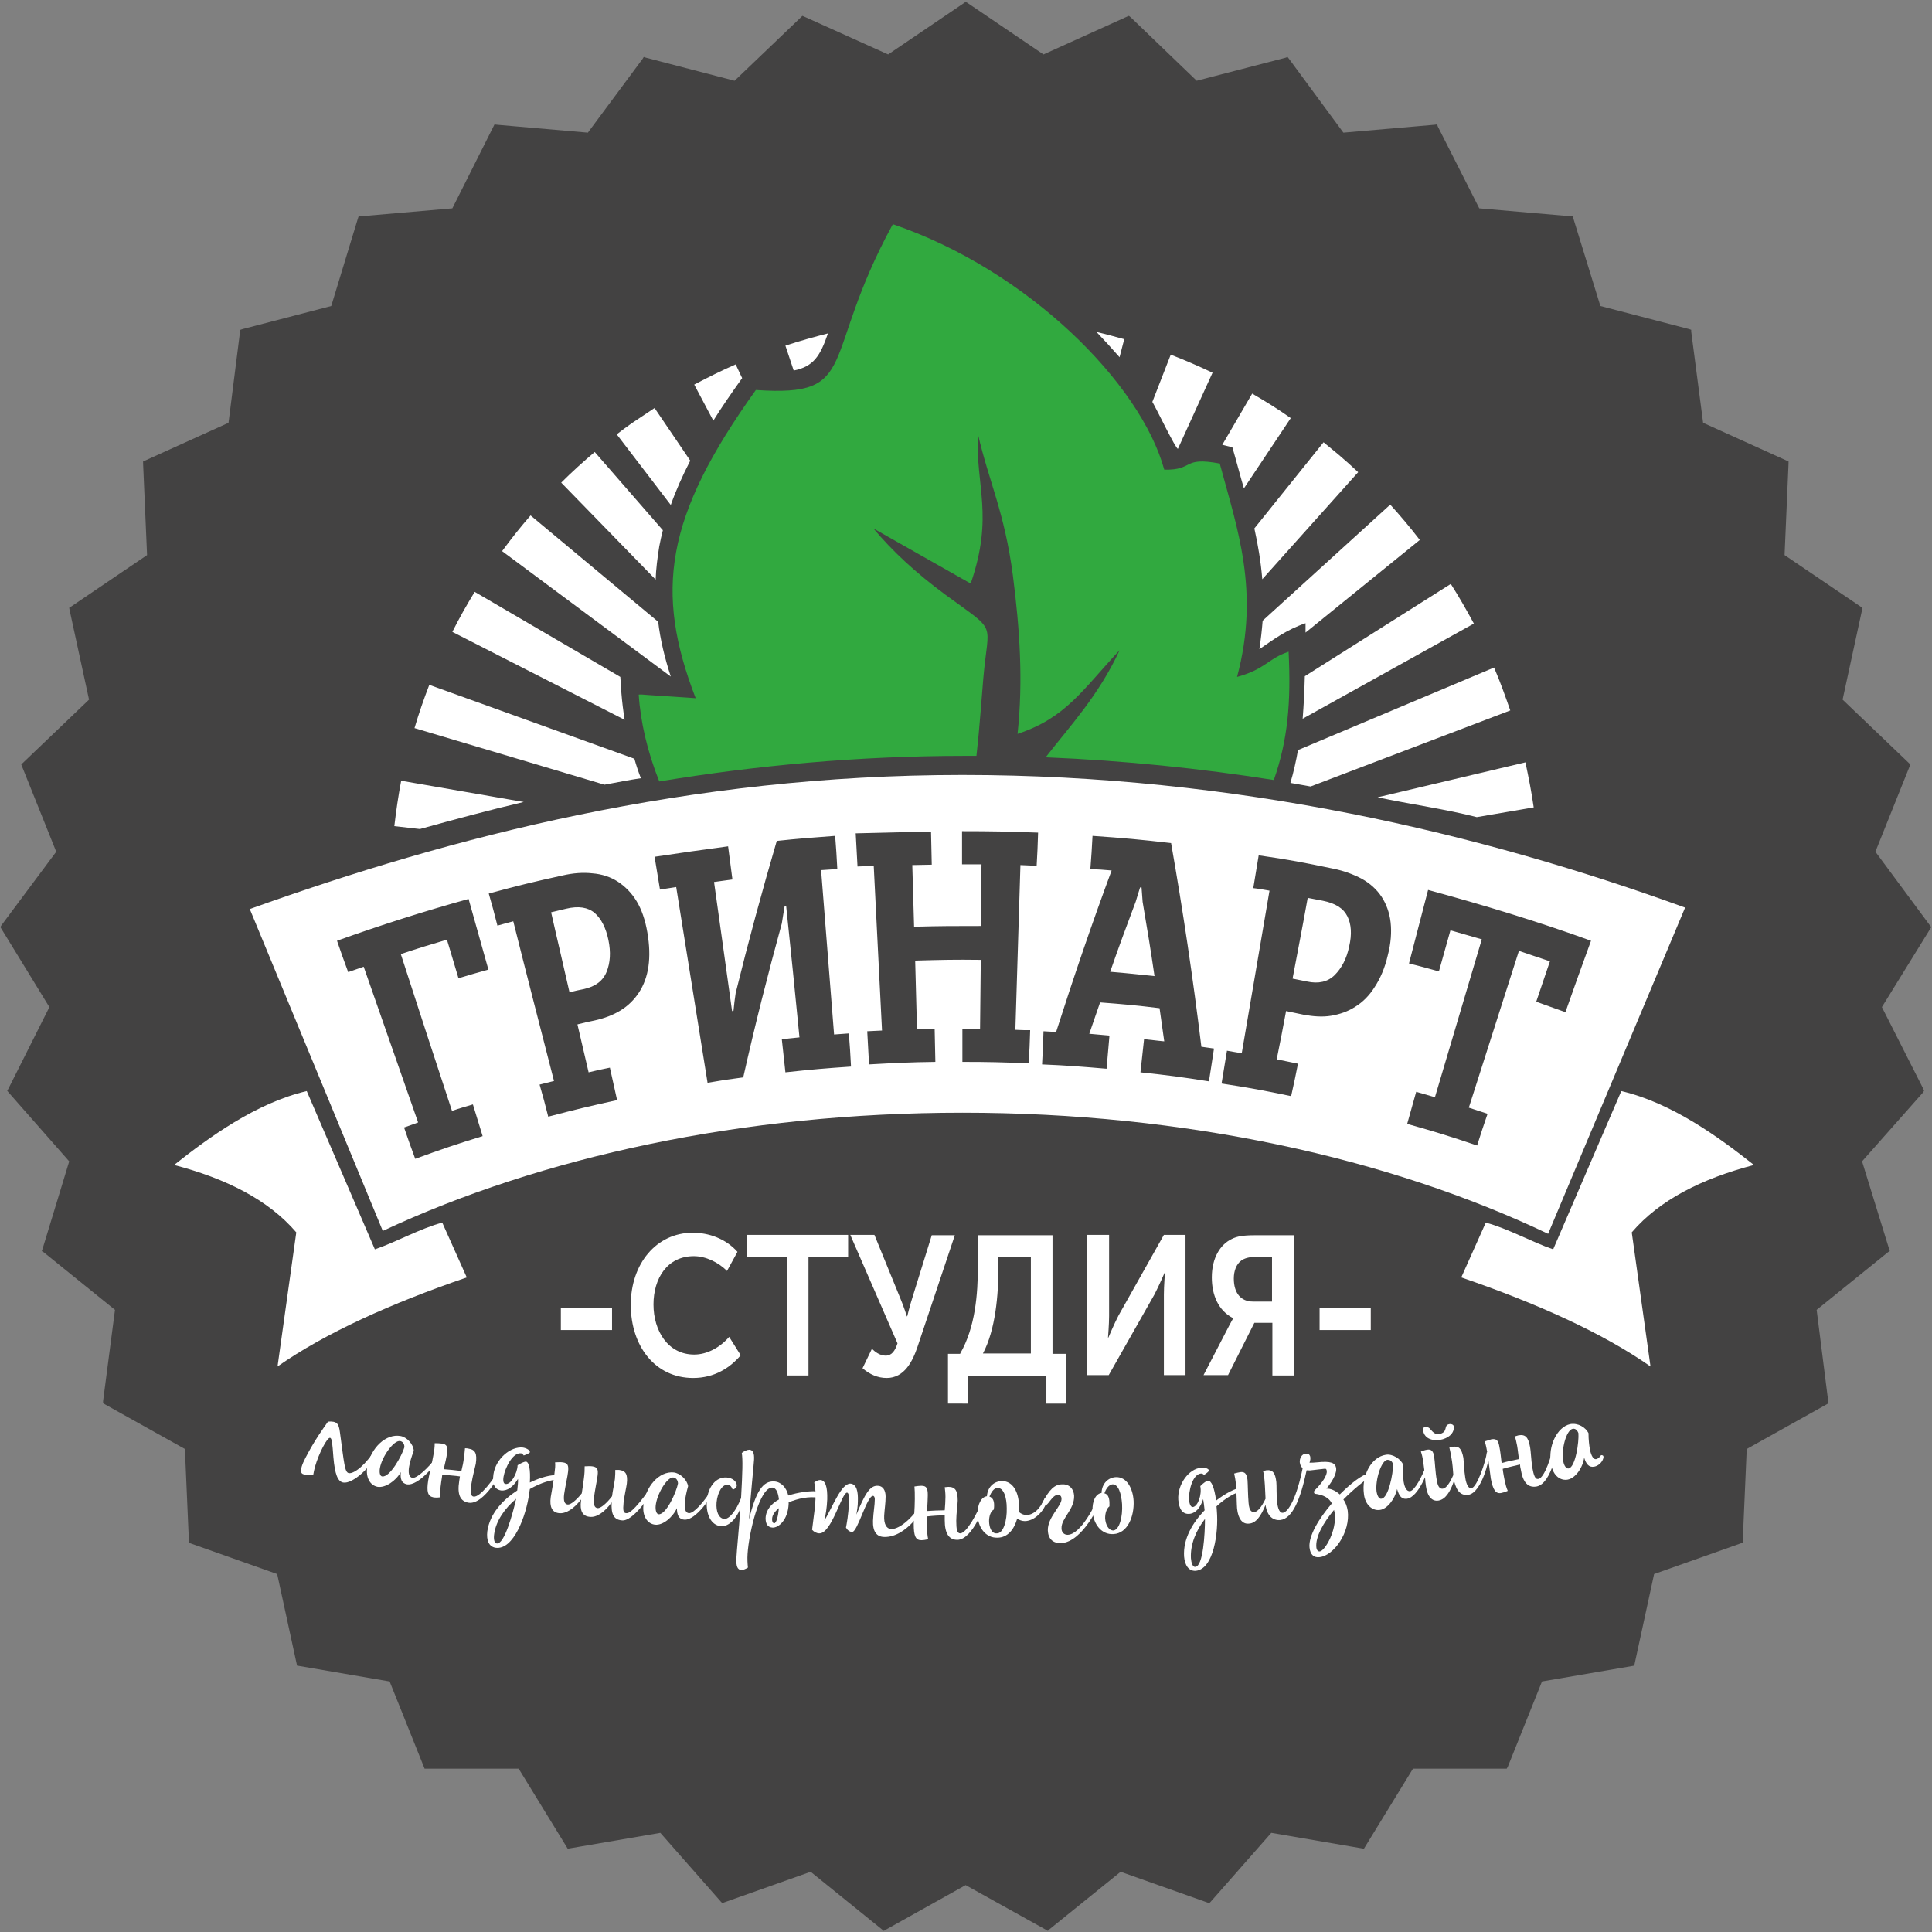 <svg width="536" height="536" fill="none" xmlns="http://www.w3.org/2000/svg"><rect width="100%" height="100%" fill="#808080" stroke="none"/><path fill-rule="evenodd" clip-rule="evenodd" d="M268.4.8l21.1 14.3 23.2-10.5.5-.2.5.4L332 22.4l24.7-6.4.5-.2.4.5 15.1 20.5 25.4-2.2.6-.1.2.6 11.5 22.7 25.4 2.2h.5l.2.6 7.5 24.3 24.6 6.4.6.2v.5l3.3 25.3 23.2 10.5.5.2v.6l-1.1 25.4 21.1 14.3.5.3-.1.6-5.4 24.9 18.4 17.6.4.4-.2.5-9.5 23.7 15.1 20.4.4.5-.3.5-13.4 21.7 11.5 22.7.2.5-.3.5-16.9 19.1 7.5 24.3.2.6-.5.3-19.8 16 3.2 25.3.1.6-.5.3-22.2 12.4-1.1 25.4v.6l-.6.2-24 8.5-5.4 24.9-.1.5-.5.1-25.1 4.3-9.5 23.7-.3.5h-26l-13.3 21.7-.3.5-.6-.1-25.1-4.3-16.8 19.1-.4.4-.6-.2-24-8.5-19.8 16-.4.4-.5-.3-22.3-12.4-22.2 12.4-.5.3-.5-.4-19.8-16-24 8.5-.5.2-.4-.4-16.8-19.1-25.1 4.3-.6.1-.3-.5-13.3-21.7h-26.1l-.2-.5-9.5-23.7-25.1-4.3-.6-.1-.1-.5-5.4-24.9-24-8.5-.5-.2v-.6L51.3 402l-22.2-12.4-.5-.3v-.6l3.3-25.3-19.8-16-.5-.3.2-.6 7.4-24.3-16.8-19.1-.4-.5.3-.5 11.4-22.7L.4 257.7l-.3-.5.3-.5 15.2-20.4-9.5-23.7-.2-.5.4-.4 18.4-17.6-5.4-24.9-.1-.6.5-.3L40.8 154l-1.1-25.4v-.6l.5-.2 23.2-10.5L66.6 92l.1-.5.6-.2 24.6-6.4 7.4-24.3.2-.6h.6l25.4-2.2 11.4-22.7.3-.6.6.1 25.3 2.2 15.2-20.5.3-.5.6.2 24.6 6.4 18.4-17.6.4-.4.5.2 23.3 10.5L267.5.8l.4-.3.5.3z" fill="#434242"/><path fill-rule="evenodd" clip-rule="evenodd" d="M116.5 230l-7.1-.8c.5-4.2 1.1-8.4 1.9-12.6l34 5.9c-9.8 2.3-19.4 4.9-28.8 7.5zm51.2-12.3c3.3-.6 6.7-1.3 10.1-1.8-.7-1.8-1.3-3.6-1.8-5.4L119.1 190c-1.5 3.9-2.9 7.9-4.1 12l52.7 15.7zm192.4-9.6l54.4-22.9c1.7 3.9 3.1 7.9 4.5 11.9l-55.4 21.1c-1.9-.3-3.7-.7-5.6-1 .8-2.6 1.7-6.6 2.1-9.1zm22.1 13.1c8.9 1.9 19 3.3 27.5 5.5l15.8-2.7c-.6-4.2-1.4-8.3-2.3-12.5l-41 9.7zm-208.9-21.5l-47.8-24.4c1.9-3.8 4-7.5 6.2-11.1l40.4 23.6.3 4.5c.2 2.5.5 4.9.9 7.4zm12.8-12c-1.7-5.2-2.9-10.2-3.5-15.2L147.2 143c-2.8 3.2-5.4 6.5-7.9 9.9l46.8 34.8zm-4.2-26.9l-26.2-26.9c3-3 6.1-5.8 9.3-8.5l18.9 21.7c-.4 1.5-.7 3-1 4.5-.5 3.1-.9 6.2-1 9.2zm4.2-20.7c1.4-4 3.2-8 5.4-12.3l-9.9-14.6-6.3 4.2c-1.4 1-2.8 2-4.2 3.1l15 19.6zm11.8-23.4l-5.3-10c3.8-2 7.6-3.9 11.5-5.6l1.8 3.8c-3 4.2-5.7 8.1-8 11.8zm22.3-13.9l-2.3-6.9c3.9-1.3 7.9-2.4 11.8-3.4-2.1 6.1-3.9 9.2-9.5 10.3zm84-10.7c2.6.6 5.1 1.3 7.7 2l-1.3 5c-2.1-2.4-4.2-4.7-6.4-7zm15.5 19.4l5.1-13.1c3.9 1.5 7.8 3.2 11.6 5l-9.6 21.1c-.5.3-6-11.2-7.1-13zm19.4 11.9l8.3-14.2c3.6 2.1 7.2 4.3 10.7 6.8l-13 19.5c-.3-.9-.5-1.9-.8-2.8-.5-1.8-1-3.6-1.6-5.8l-.8-2.8-2.8-.7zm8.9 23.2c1 4.5 1.8 9.2 2.2 14.1l26.6-29.7c-1.8-1.7-3.7-3.4-5.6-5-1.3-1.1-2.7-2.2-4-3.3L348 146.6zm2.3 25.6l35.4-32.2c2.9 3.2 5.6 6.4 8.2 9.8l-31.7 25.7v-2.6c-5.3 1.8-9 4.6-12.8 7.2.4-2.7.7-5.3.9-7.9zm11.7 15.4c-.1 4.1-.3 8-.6 11.8l47.5-26.4c-2-3.7-4.1-7.4-6.4-11L362 187.6z" fill="#fff"/><path fill-rule="evenodd" clip-rule="evenodd" d="M209.7 108.2c-25.3 35.3-28.1 55.9-16.7 85.5l-13.4-.9c-.5 0-1.6-.2-2.4-.1.5 7.6 2.4 15.8 5.7 24.1 26.7-4.4 55-7.1 85-7.1h3c.9-8 1.4-15.8 1.9-21.5 1.4-16.3 4.2-12.4-10.5-23.2-8.4-6.2-14.7-12.1-20-18.4l27 15.3c6.5-18.9 1.3-27 2-41.5 3.1 13.4 7.4 21.7 9.7 39.2 1.9 14.8 2.9 29.2 1.3 44 13.4-4.4 18.1-12.3 28.3-23.2-5.8 12.6-14 21.3-20.5 29.7 21.9.9 43 3.1 63.3 6.3 3.9-11.1 4.8-21.7 4.1-35.6-5.9 2-6.3 4.8-14.3 7 6.4-23.9 0-41.3-4.8-59.2-10.6-2-7 1.9-15.4 1.7-6.5-23.8-37.7-55.3-75.3-68.1-20.4 37.4-8.8 48-38 46z" fill="#31A93F"/><path fill-rule="evenodd" clip-rule="evenodd" d="M405.4 354.4c21 7.2 39.2 15.4 52.5 24.7-1.7-12.4-3.5-24.8-5.2-37.2 7.7-9 19.4-14.9 33.9-18.7-9.6-7.6-22.7-17.2-36.8-20.5l-18.9 43.9c-5.7-1.9-12.6-5.8-18.7-7.4l-6.8 15.2z" fill="#fff"/><path fill-rule="evenodd" clip-rule="evenodd" d="M267 215c76.2 0 144.1 16.3 200.5 36.8l-38 90.5c-44.1-21-100.7-33.6-162.5-33.6-61 0-117 12.3-160.8 32.8l-36.9-89.3C125.4 232.1 190.8 215 267 215z" fill="#fff"/><path fill-rule="evenodd" clip-rule="evenodd" d="M129.5 354.4c-21 7.2-39.2 15.4-52.5 24.7 1.7-12.4 3.5-24.8 5.2-37.2-7.7-9-19.4-14.9-33.9-18.7 9.6-7.6 22.7-17.2 36.8-20.5l18.9 43.9c5.7-1.9 12.6-5.8 18.7-7.4l6.8 15.2z" fill="#fff"/><path d="M130 249.4c2.2 7.9 3.3 11.8 5.5 19.6-3.3.9-5 1.4-8.3 2.4-1.3-4.3-1.9-6.4-3.2-10.7-5.1 1.5-7.7 2.3-12.8 4 4.7 14.5 9.4 29 14.2 43.5 2.3-.8 3.5-1.1 5.8-1.8 1.1 3.5 1.6 5.3 2.7 8.8-7.5 2.3-11.3 3.6-18.7 6.3-1.3-3.5-1.9-5.2-3.1-8.7 1.6-.6 2.4-.8 3.9-1.4-5-14.4-10.1-28.8-15.1-43.2-1.7.6-2.6.9-4.3 1.5-1.3-3.5-1.9-5.2-3.1-8.7 12-4.3 24.2-8.2 36.5-11.6zm26-6.5c3-.7 5.8-.9 8.4-.6 2.6.2 5 1 7 2.3 2 1.3 3.8 3.1 5.2 5.4 1.4 2.3 2.4 5.2 3 8.7.6 3.5.7 6.6.3 9.4-.4 2.8-1.3 5.2-2.6 7.2s-3 3.7-5.1 5c-2.1 1.3-4.5 2.2-7.2 2.8-1.9.4-2.9.6-4.8 1.1 1.2 5.3 1.9 8 3.1 13.3 2.4-.6 3.5-.8 5.9-1.3l2 9c-7.7 1.7-11.5 2.6-19.1 4.6-.9-3.6-1.4-5.4-2.4-8.9l4-1c-3.8-14.8-7.6-29.5-11.3-44.3-1.8.5-2.7.7-4.4 1.2-.9-3.6-1.4-5.4-2.4-8.9 8.1-2.2 12.2-3.2 20.4-5zm2 32.4c1.6-.4 2.4-.6 4-.9 3.2-.7 5.3-2.3 6.3-4.8s1.2-5.4.5-8.8c-.7-3.4-2-5.9-3.8-7.5-1.9-1.6-4.5-2-7.9-1.2-1.7.4-2.5.6-4.2 1 2 8.9 3.1 13.3 5.1 22.2zm44-40.5c.5 3.7.7 5.5 1.2 9.2-2.1.3-3.1.4-5.1.7 1.7 11.9 3.3 23.8 5 35.8.2 0 .2 0 .4-.1.2-2 .3-2.9.6-4.9 3.5-14.2 7.3-28.2 11.4-42.2 6.5-.7 9.7-.9 16.2-1.4.3 3.7.4 5.5.6 9.2-1.8.1-2.7.2-4.5.3l3.6 45.6c1.6-.1 2.5-.2 4.1-.3.3 3.7.4 5.5.6 9.2-7.3.5-10.9.8-18.2 1.6-.4-3.7-.6-5.5-1-9.2 1.9-.2 2.9-.3 4.9-.5-1.2-12.2-2.4-24.3-3.7-36.5h-.4c-.3 1.9-.5 2.9-.8 4.9-3.9 14.2-7.5 28.4-10.7 42.7-3.9.5-5.9.8-9.9 1.5l-8.7-54.3c-1.8.3-2.7.4-4.5.7-.6-3.6-.9-5.5-1.5-9.1 8.1-1.2 12.2-1.8 20.4-2.9zm56.3-4.1c.1 3.7.1 5.5.2 9.2-2.2 0-3.3.1-5.4.1.2 6.9.3 10.3.5 17.1 7.4-.2 11.1-.2 18.5-.2.1-6.9.1-10.3.2-17.1h-5.4v-9.2c8.4 0 12.7.1 21.1.4-.1 3.7-.2 5.5-.4 9.2-1.8-.1-2.7-.1-4.5-.2-.5 15.2-.9 30.5-1.4 45.7 1.6.1 2.5.1 4.1.1-.1 3.7-.2 5.5-.4 9.2-7.4-.3-11.1-.4-18.4-.4v-9.2h4.9c.1-7.6.1-11.4.2-19.1-7.3-.1-10.9 0-18.2.2l.5 19c2-.1 3-.1 4.9-.1.1 3.7.1 5.5.2 9.2-7.4.1-11.1.3-18.4.7-.2-3.7-.3-5.5-.5-9.2 1.6-.1 2.5-.1 4.1-.2-.8-15.2-1.5-30.4-2.3-45.7-1.8.1-2.7.1-4.5.2-.2-3.7-.3-5.5-.5-9.2 8.3-.2 12.5-.3 20.9-.5zm66.6 3.2c3.3 18.8 6.1 37.6 8.4 56.5l3.5.5c-.6 3.7-.8 5.5-1.4 9.1-7.6-1.2-11.4-1.7-19-2.5.4-3.7.6-5.5 1-9.2 2.2.2 3.3.4 5.6.6-.5-3.7-.8-5.5-1.3-9.2-6.6-.8-9.9-1.1-16.5-1.6-1.2 3.5-1.8 5.2-3 8.7 2.2.2 3.3.3 5.6.5-.3 3.7-.5 5.5-.8 9.2-7.1-.6-10.7-.9-17.9-1.2.2-3.7.3-5.5.4-9.2 1.4.1 2.1.1 3.5.2 4.8-15 9.9-30 15.4-44.8-2.4-.2-3.5-.3-5.9-.4.3-3.7.4-5.5.6-9.2 8.7.6 13.1 1 21.8 2zm-9.8 16.2c-2.9 7.8-4.4 11.7-7.1 19.5 4.9.4 7.4.7 12.3 1.2-1.2-8.2-1.9-12.3-3.3-20.6-.1-1.6-.2-2.4-.3-4h-.4c-.5 1.5-.7 2.3-1.2 3.9zm54.8-9.1c3 .6 5.6 1.6 7.9 2.8 2.3 1.3 4.1 2.9 5.5 5 1.3 2 2.2 4.4 2.5 7.1.3 2.7.1 5.8-.8 9.2-.8 3.5-2.1 6.4-3.6 8.7-1.5 2.4-3.3 4.2-5.4 5.5-2 1.3-4.3 2.1-6.7 2.5-2.4.4-5 .2-7.7-.3-1.9-.4-2.9-.6-4.8-1-1 5.3-1.5 8-2.6 13.4 2.4.5 3.6.7 5.9 1.2-.7 3.6-1.1 5.4-1.9 9-7.7-1.6-11.5-2.3-19.3-3.5.6-3.6.9-5.5 1.5-9.1 1.6.3 2.4.4 4.1.7 2.6-15 5.1-30 7.7-45.1-1.8-.3-2.7-.5-4.5-.7.6-3.6.9-5.5 1.5-9.1 8.4 1.2 12.5 2 20.7 3.7zm-11.3 30.5c1.6.3 2.4.5 4 .8 3.2.7 5.8.1 7.7-1.8 1.9-1.9 3.3-4.5 4-7.9.8-3.4.6-6.2-.5-8.4s-3.3-3.6-6.8-4.3c-1.7-.3-2.5-.5-4.2-.8-1.6 8.9-2.5 13.4-4.2 22.4zm82.8-10.5c-2.9 7.9-4.3 11.9-7.1 19.8-3.3-1.2-4.9-1.7-8.1-2.9 1.5-4.5 2.3-6.7 3.8-11.2-3.5-1.2-5.2-1.7-8.6-2.9-4.6 14.5-9.3 29-13.9 43.5 2.1.7 3.1 1 5.2 1.7-1.2 3.5-1.8 5.3-2.9 8.8-7.7-2.6-11.6-3.8-19.4-6 1-3.6 1.5-5.3 2.5-8.9 2.1.6 3.1.9 5.2 1.5 4.3-14.6 8.7-29.2 13-43.8-3.5-1-5.2-1.5-8.7-2.5-1.3 4.6-1.9 6.8-3.2 11.4-3.3-.9-5-1.4-8.3-2.2 2.1-8.2 3.2-12.2 5.3-20.4 15.1 4.1 30.3 8.7 45.2 14.1z" fill="#434242"/><path d="M83.7 406.9c.4-1.4 1.5-3.3 2.6-5.3 1.5-2.6 2.8-4.5 4.7-7.2 2.6-.2 3 .7 3.3 2.9 1.2 8.7 1.3 11.2 2.5 11.4 1.5.2 4.8-2.4 7.5-6.9.3.1.7.4.5 1-1.6 4.1-7 9-9.6 8.5-1.5-.3-2.3-2.3-2.7-7-.3-4-.4-5.2-.9-5.4-.8-.2-3.1 4.2-4.2 8-.2.8-.4 1.6-.5 2.3-.7.1-1.7 0-2.2-.1-1.2-.1-1.4-.7-1-2.2z" fill="#fff"/><path d="M121.7 404.7c-.5 1.1-5.5 7.6-8.8 7.1-1.5-.3-1.9-1.5-1.7-3.4-1.4 2.5-4.3 4.4-6.4 4.1-2.2-.4-3.4-2.7-2.9-5.6 1-5.3 5.2-9.2 9.2-8.5 1.8.3 3.6 2.3 3.7 4.1-.7 1.8-1.1 3.3-1.3 4.4-.3 1.8 0 2.9.9 3.1 1.3.2 4.4-2.8 6.5-5.5.3-.2 1-.3.8.2zm-9.5-3.2c0-1.1-.6-1.6-1.2-1.7-1.7-.3-5 4.2-5.6 7.5-.2 1.2 0 2.2.6 2.3 2.1.4 5.5-5.7 6.2-8.1z" fill="#fff"/><path d="M139.5 407.4c-.1.6-5.2 10.2-9.5 9.5-2.3-.4-3.2-2.2-2.6-6 .1-.4.1-.9.2-1.3-1.2-.2-3.2-.3-4.9-.5 0 .3-.1.5-.1.8-.2 1.2-.6 3.8-.5 5.5-.7.1-1.4.1-1.9 0-1.5-.3-1.9-1.5-1.4-4.7.2-1.3.9-4 1.4-6.8.3-1.6.4-2.4.4-3.5.7 0 1.3 0 2 .1 1.4.2 1.7.9 1.4 2.8-.1.9-.5 2.6-.9 4.3 1.5.1 3.3.3 4.9.5.3-1.2.6-2.5.7-3.7.2-1 .2-1.9.3-2.6.4 0 .7 0 1 .1 1.9.3 2.4 1.4 2 4.2-.2 1-.9 3.5-1.2 5.5-.3 2.2-.3 3.5.6 3.6 1.7.3 5.6-4.7 7.7-8.6.3.1.5.5.4.8z" fill="#fff"/><path d="M155.3 410.5c-2.3-.1-5.3.9-8.3 2.6-.1.4-.1.8-.2 1.3-.8 6-4.3 15.7-9.3 15-1.9-.3-2.6-2.1-2.3-4.6.7-4.9 4.3-8.7 8.3-11.3.1-1.2.3-2.4.2-3.2-1.3 2.2-3 3.4-4.7 3.2-1.8-.3-2.5-1.8-2.1-4.5.6-4.2 4.7-7.8 8.2-7.4 1.1.2 2 .8 1.9 1.3 0 .2-.8.6-1.7.9-.2-.3-.4-.5-.7-.6-2.4-.3-4.5 4.1-4.9 6.5-.2 1.2 0 2 .6 2 1.4.2 3.2-2.8 3.3-5.2 1.3-.8 2-1 2.3-1 .9.1 1.3 2.2 1.1 5.8 3.1-1.5 6-2.2 7.5-2 .8.2 1.1.5.8 1.2zm-12.1 5.3c-3.1 2.6-5.6 6.1-6.1 9.8-.2 1.3 0 2.5.7 2.6 2.1.4 4.5-8.4 5.4-12.4z" fill="#fff"/><path d="M181.2 413c-.8 2.1-5.7 9.2-8.7 8.8-2.2-.2-3-1.7-2.8-5-2 2.8-4.3 4.3-6.2 4-1.9-.2-2.7-1.7-2.3-4.5v-.3c-2 2.6-4.2 4-6.1 3.8-1.9-.2-2.7-1.7-2.3-4.5.2-1.2.7-3.8 1-6.3.2-1.5.3-2.3.2-3.3.7 0 1.4-.1 2.1 0 1.4.2 1.7.8 1.5 2.6-.1 1.2-.8 4.1-1.1 6.3-.2 1.8.1 2.7 1 2.8.8.1 2.4-1.2 3.9-3.1.2-1.2.4-2.7.6-4.2.2-1.5.2-2.3.2-3.3.7 0 1.4-.1 2.1 0 1.4.2 1.7.8 1.5 2.5-.1 1.2-.8 4.1-1 6.3-.2 1.8.1 2.7 1 2.8.8.1 2.5-1.3 4-3.3.2-1.6.6-3.3.8-4.8.1-1 .1-1.8.1-2.5h1c1.9.2 2.5 1.2 2.2 3.8-.1.9-.7 3.4-.9 5.3-.2 2.1-.1 2.9.8 2.9 1.6.2 5.7-5.6 7.1-7.7.3.2.4.7.3.9z" fill="#fff"/><path d="M197.9 413.8c-.4 1.2-4.8 8.1-8.1 7.8-1.5-.1-2-1.4-2-3.2-1.2 2.6-3.9 4.8-6 4.6-2.2-.2-3.6-2.4-3.3-5.3.5-5.3 4.4-9.6 8.4-9.2 1.8.2 3.7 2 4 3.8-.5 1.8-.8 3.3-.9 4.5-.2 1.8.2 2.9 1.1 3 1.4.1 4.1-3.1 6-6 .2-.3.9-.5.8 0zm-9.8-2.3c-.1-1.1-.7-1.5-1.3-1.6-1.7-.2-4.6 4.6-4.9 7.9-.1 1.2.2 2.2.8 2.3 2.1.2 5-6.2 5.4-8.6z" fill="#fff"/><path d="M226.9 415.5c-2.4-.4-5.5.2-8.1 1.3v.4c-.2 4.5-2.8 6.7-4.5 6.6-1.3-.1-1.9-1-1.9-2.6.1-2.4 1.7-4.1 3.7-5.2-.2-1.8-.7-3.2-1.8-3.3-3.5-.2-6.5 12.3-6.9 18.4-.1 1.4 0 2.8.1 3.8-.6.4-1.4.7-1.8.7-1.1-.1-1.5-1-1.4-3.3.1-2.2.7-7.9 1.1-13.8-1 2.6-3.1 5.1-5.4 4.9-2.6-.2-4.2-3.1-3.9-7 .3-4 2.6-6.7 5.5-6.5 1.6.1 2.8 1.1 2.8 2.2 0 .5-.4.9-1.1 1.2-.4-1-.8-1.3-1.4-1.4-1.5-.1-2.8 2-3.1 4.9-.2 2.6.6 4.4 2.1 4.6 1.4.1 3.3-2.2 4.7-5.8.4-7.1.5-10.7.2-12.5.6-.5 1.5-.9 2.1-.9 1 .1 1.4.9 1.3 2.8-.1 1.8-1 10.1-1.4 16.6 1.9-7.9 3.9-10.8 7-10.6 1.9.1 3.4 1.7 3.9 3.9 2.7-.9 5.7-1.2 7-1.2 1.4.1 1.8 1 1.2 1.8zm-10.8 2.9c-1.1.9-1.9 1.9-1.9 3.1 0 .6.2 1.1.6 1.1.6 0 1.1-2 1.3-4.2z" fill="#fff"/><path d="M256.6 417c0 1.4-5.1 9.5-11.2 9.4-2.2 0-3.3-1.5-3.2-4.5.1-2.4.5-4.3.5-6 0-.5-.2-.9-.5-.9-1.7 0-4.3 10.1-5.8 10-.7 0-1.3-.5-1.7-1.2.2-1 .7-3.7.8-6.6.1-2.1 0-3-.5-3.1-1.5 0-4.3 11.4-7.7 11.3-.7 0-1.5-.4-2-1 .5-4.6 1.5-9.1.6-13.1.5-.4 1.1-.7 1.7-.7 1.4.1 2 1.9 1.9 5.4-.1 2.3-.4 4.1-.8 5.9 2.4-4.1 4.7-10.3 7.2-10.3 1.8.1 2.2 2.3 2.1 4.9 0 1.2-.2 2.5-.4 3.7 2.3-5.6 3.7-8.1 5.9-8 1.4 0 2.2 1.2 2.2 3s-.3 3.5-.4 5.3c-.1 2.3.6 3.6 1.9 3.7 2.7.1 6.7-3.9 8.8-7.7.4.2.6.3.6.5z" fill="#fff"/><path d="M273.5 416.3c0 .7-3.6 10.9-7.9 10.9-2.3 0-3.5-1.7-3.5-5.5v-1.3c-1.3 0-3.2.1-4.9.3v.8c0 1.2-.1 3.8.3 5.5-.6.2-1.4.3-1.9.3-1.6 0-2.1-1.2-2.1-4.5 0-1.3.3-4.1.3-6.9 0-1.6 0-2.5-.1-3.5.7-.1 1.3-.2 1.9-.2 1.4 0 1.8.6 1.8 2.6 0 .9-.1 2.7-.2 4.4 1.5-.1 3.3-.2 4.9-.2.1-1.3.2-2.6.2-3.7 0-1-.1-1.9-.2-2.7.3 0 .7-.1 1-.1 1.9 0 2.6 1 2.6 3.8 0 1-.4 3.6-.4 5.6 0 2.3.2 3.5 1.1 3.5 1.7 0 4.8-5.5 6.3-9.6.6-.2.8.1.8.5z" fill="#fff"/><path d="M290.3 416.3c.1 1.8-2.8 5.7-6 5.7-.7 0-1.6-.3-2.1-.7-.8 2.9-2.6 5.3-5.5 5.3-3.2.1-5.5-2.8-5.5-6.7 0-2.7 1.1-4.6 2.6-4.8.2-2.7 2.1-4.2 4.2-4.2 3.1 0 4.6 3.2 4.7 6.7 0 .6 0 1.2-.1 1.8.7.6 1.3.9 2.2.9 1.7 0 3.7-1.4 5.1-4.8.2.2.4.5.4.8zm-11 2.1c0-2.9-.8-5.6-2.5-5.6-1.1 0-1.8 1.2-2.3 2.4.9.3 1.3 1.1 1.3 2.4 0 .3 0 .7-.1 1.2-.9.5-1.3 1.9-1.3 3.2 0 1.7.7 3.5 2.1 3.4 1.9.1 2.9-3.6 2.8-7z" fill="#fff"/><path d="M290.7 424.6c-.1-3.7 3.9-6.8 3.8-8.8 0-.7-.4-1.1-1-1.1-1.7.1-2.6 3-3.7 3-.3 0-.6-.2-.7-.6 2-3.9 3.5-5.3 5.6-5.3 1.9-.1 3.2 1.2 3.3 3.2.1 3.8-3.6 6.2-3.5 9 0 1.1.7 1.8 1.7 1.8 3.7-.1 7.7-8.4 8.7-10.8.3.1.4.4.4.7.1 1.5-5.1 12.2-10.9 12.4-2.3.1-3.6-1.2-3.7-3.5z" fill="#fff"/><path d="M314.5 416.4c.2 4.2-1.6 9-5.6 9.2-3.2.2-5.6-2.6-5.8-6.5-.1-2.7.9-4.7 2.5-4.9.1-2.7 1.9-4.3 4-4.4 3-.1 4.7 3.1 4.9 6.6zm-3.2.9c-.2-2.9-1-5.6-2.7-5.5-1 .1-1.8 1.3-2.2 2.5.9.2 1.3 1 1.4 2.4v1.2c-.8.6-1.2 1.9-1.2 3.3.1 1.7.9 3.4 2.3 3.4 1.7-.2 2.6-3.9 2.4-7.3zm33.7-3.7c-2.3.4-5 2-7.5 4.3 0 .4.1.8.1 1.3.5 6-.9 16.2-5.9 16.6-1.9.1-3-1.5-3.2-4-.3-4.9 2.4-9.4 5.7-12.8-.1-1.2-.3-2.4-.4-3.1-.8 2.5-2.2 4-3.9 4.1-1.8.1-2.8-1.3-3-3.9-.3-4.2 2.9-8.7 6.4-8.9 1.1-.1 2.1.3 2.1.8 0 .2-.7.8-1.4 1.2-.2-.3-.5-.4-.8-.4-2.4.2-3.5 5-3.3 7.4.1 1.2.5 1.9 1 1.9 1.4-.1 2.6-3.4 2.1-5.8 1.1-1.1 1.7-1.4 2.1-1.5 1-.1 1.8 1.9 2.3 5.5 2.7-2.1 5.4-3.4 6.9-3.6.4-.1.8.2.7.9zm-10.7 7.8c-2.5 3.2-4.1 7.1-3.9 10.9.1 1.3.5 2.5 1.2 2.4 2.2-.1 2.7-9.2 2.7-13.3z" fill="#fff"/><path d="M372.7 416c.6.8 1 1.9 1.2 3.1.8 6-3.9 12.5-7.8 12.9-1.5.2-2.6-.6-2.8-2.7-.3-3.2 2.6-8 6.2-12.2-.8-1.6-2.4-2.4-4.8-2.7-.3-.5-.2-.7.2-1.1 2-2 3.3-4 3.2-5.2-.1-.6-.3-.7-.8-.6-1.2.1-2.3.3-3.5.4-.5.1-1 0-1.3 0-1.7 8-3.9 13.4-7.3 13.8-2 .2-3.7-1.1-4.1-4.2-1.3 3.2-2.7 5.1-4.6 5.2-1.8.2-3-1.3-3.3-4.2-.1-1.2-.1-3.8-.3-6.4-.1-1.5-.3-2.3-.5-3.3.7-.2 1.2-.3 1.8-.4 1.1-.1 1.7.4 1.9 2.2.1 1.2.1 4.2.3 6.4.2 2.3.9 2.5 1.6 2.5.9-.1 2-1.4 3.1-3.7-.1-1.3-.1-3.2-.3-5.3-.1-1-.2-1.8-.4-2.4.3-.1.7-.1.9-.2 1.8-.2 2.5.7 2.8 3.3.1.9 0 3.6.2 5.4.2 2.1.8 3.2 1.6 3.1 1.6-.2 3.9-4.4 5.5-12.4-.4-.3-.7-.8-.8-1.6-.1-1 .5-2.3 1.6-2.4 1.4-.2 1.6 1.2 1.1 2.5.6 0 1.3 0 2.1-.1 3.8-.4 5.1.1 5.3 1.7.1.9-.4 2.8-2.7 5.6.9-.1 2.4.4 3.7 1.6 3.1-3.1 6.2-5.5 8.2-5.9.5-.1.6.2.7.8-2.1 1.2-5 3.6-7.9 6.5zm-2.6 2.9c-3 3.6-5.2 7.5-4.9 10.4.1.8.5 1.2 1 1.1 1.4-.2 4.7-5.8 4.1-10.6-.1-.3-.1-.6-.2-.9z" fill="#fff"/><path d="M396.5 406.4c-.1 1.2-2.9 9-6.2 9.4-1.5.2-2.2-.9-2.7-2.7-.6 2.8-2.8 5.6-4.8 5.8-2.2.3-4.1-1.6-4.4-4.4-.7-5.3 2.1-10.3 6.1-10.9 1.8-.3 4.1 1.1 4.8 2.8-.1 1.9 0 3.4.1 4.6.3 1.8.9 2.8 1.8 2.7 1.3-.2 3.3-4 4.5-7.2.1-.3.8-.6.8-.1zm-10-.1c-.3-1.1-1-1.3-1.6-1.3-1.7.2-3.4 5.6-3 8.8.2 1.2.7 2.1 1.3 2 2-.1 3.3-7 3.3-9.5z" fill="#fff"/><path d="M413.1 403.4c.2 1.3-2 10.7-5.7 11.3-1.9.3-3.3-.8-4-3.9-1.1 3.3-2.5 5.2-4.3 5.5-1.8.3-3.1-1.1-3.5-4-.2-1.2-.3-3.8-.7-6.4-.2-1.5-.4-2.3-.7-3.2.6-.2 1.1-.4 1.7-.5 1.1-.2 1.8.3 2 2.1.2 1.2.3 4.2.7 6.3.3 2.2 1.1 2.5 1.7 2.4.9-.1 1.9-1.5 2.9-3.8-.1-1.3-.2-3.2-.6-5.2-.2-1-.3-1.7-.5-2.4.3-.1.7-.2.9-.2 1.8-.3 2.5.5 3 3.1.1.9.2 3.6.5 5.4.3 2.1 1 3.1 1.7 3 1.6-.3 4-7.4 4.3-10 .2-.1.5.1.6.5zm-18.3-6.6c-.1-.5.1-.8.6-.9.3 0 .6 0 1 .2s1.4 2 2.7 1.8c2.9-.5 1.2-2.5 3-2.8.6-.1 1.2.2 1.2.6.3 1.8-1.4 3.4-3.9 3.8-1.4.2-4.2 0-4.6-2.7z" fill="#fff"/><path d="M432.2 400.3c.1.6-1.6 11.3-5.9 12.1-2.3.4-3.8-1-4.4-4.8-.1-.4-.2-.9-.2-1.3-1.2.3-3.1.7-4.8 1.2 0 .3.1.5.1.8.2 1.2.6 3.8 1.3 5.3-.6.3-1.3.5-1.8.6-1.5.3-2.3-.8-2.9-4-.2-1.3-.5-4.1-.9-6.8-.3-1.6-.4-2.4-.8-3.5.7-.2 1.3-.4 1.9-.6 1.4-.2 1.9.3 2.2 2.2.2.9.4 2.6.6 4.4 1.4-.4 3.2-.8 4.8-1.1-.2-1.3-.3-2.6-.5-3.7-.2-1-.4-1.9-.6-2.6.3-.1.7-.2 1-.3 1.9-.3 2.7.5 3.2 3.3.2 1 .3 3.6.6 5.6.4 2.2.8 3.4 1.7 3.2 1.7-.3 3.7-6.3 4.5-10.6.5 0 .8.2.9.6z" fill="#fff"/><path d="M444.8 404.6c-.3 1.1-1.4 2.1-2.5 2.3-1.5.3-2.3-.8-2.8-2.5-.4 2.8-2.4 5.7-4.6 6.1-1.8.3-4-.8-4.6-4.4-.9-4.9 1.7-10.2 5.3-11 2.2-.4 4.3.9 5.1 2.5 0 1.9.2 3.4.4 4.6.4 1.8 1 2.8 1.8 2.6.4-.1.9-.5 1.3-1.1.5 0 .8.2.6.9zm-6.9-7c-.4-1.1-1.1-1.3-1.6-1.2-1.8.4-3.2 5.8-2.6 9 .2 1.2.8 2.1 1.5 2 1.9-.4 2.9-7.4 2.7-9.8zm-282.3-34.7h14.2v6.1h-14.2v-6.1zm36.6-20.9c4.4 0 9.1 1.6 12.4 5.3l-2.9 5.3c-2.4-2.4-5.9-4.1-9.2-4.1-7.4 0-11.2 6.2-11.2 13.4 0 7.3 4 13.9 11.3 13.9 3.6 0 7.2-2 9.7-4.9l3.2 5.1c-2.9 3.4-7.2 6.3-13.2 6.3-10.5 0-17.3-8.8-17.3-20.3 0-11.4 7.1-20 17.2-20zm26.1 6.7h-11v-6.1h28v6.1h-11v32.9h-6v-32.9zm23.6 25.5c.8.8 2.2 1.9 3.8 1.9 1.7 0 2.6-1.3 3.3-3.4l-13.1-30.1h6.7l7.1 17.4c1.1 2.6 1.9 5.2 1.9 5.2h.1s.6-2.6 1.4-5.1l5.4-17.4h6.4l-10.3 30.8c-1.4 4.2-3.7 8.8-8.6 8.8-2.5 0-4.7-1-6.7-2.7l2.6-5.4zm24.5 1.3c4.2-7.3 4.9-16.5 4.9-24.3v-8.5H292v32.9h3.7v13.8h-5.4v-7.7h-21.8v7.7H263v-13.8h3.4v-.1zm19.6 0v-26.8h-9v2.9c0 7.6-.8 17.3-4.3 23.9H286zm15.6-32.9h6.1v22.5c0 2.3-.3 6-.3 6h.1s1.6-3.8 2.8-6.1l12.6-22.4h6v38.9h-6v-22.4c0-2.3.3-6 .3-6h-.1s-1.6 3.7-2.8 6l-12.7 22.4h-6v-38.9zm39.4 25.2c.8-1.5 1.1-2 1.1-2v-.1c-4.1-2.1-5.9-6.4-5.9-11.3 0-5.5 2.4-9.2 5.6-10.7 1.4-.7 3.1-1 6.4-1h10.9v38.9H353V367h-5l-7.3 14.5h-6.8l7.1-13.7zm11.9-6.7v-12.4h-4.3c-2.2 0-3.3.4-4.2 1-1.4 1-2.1 2.9-2.1 5 0 4.1 2 6.4 5.3 6.4h5.3zm13.2 1.8h14.2v6.1h-14.2v-6.1z" fill="#fff"/></svg>